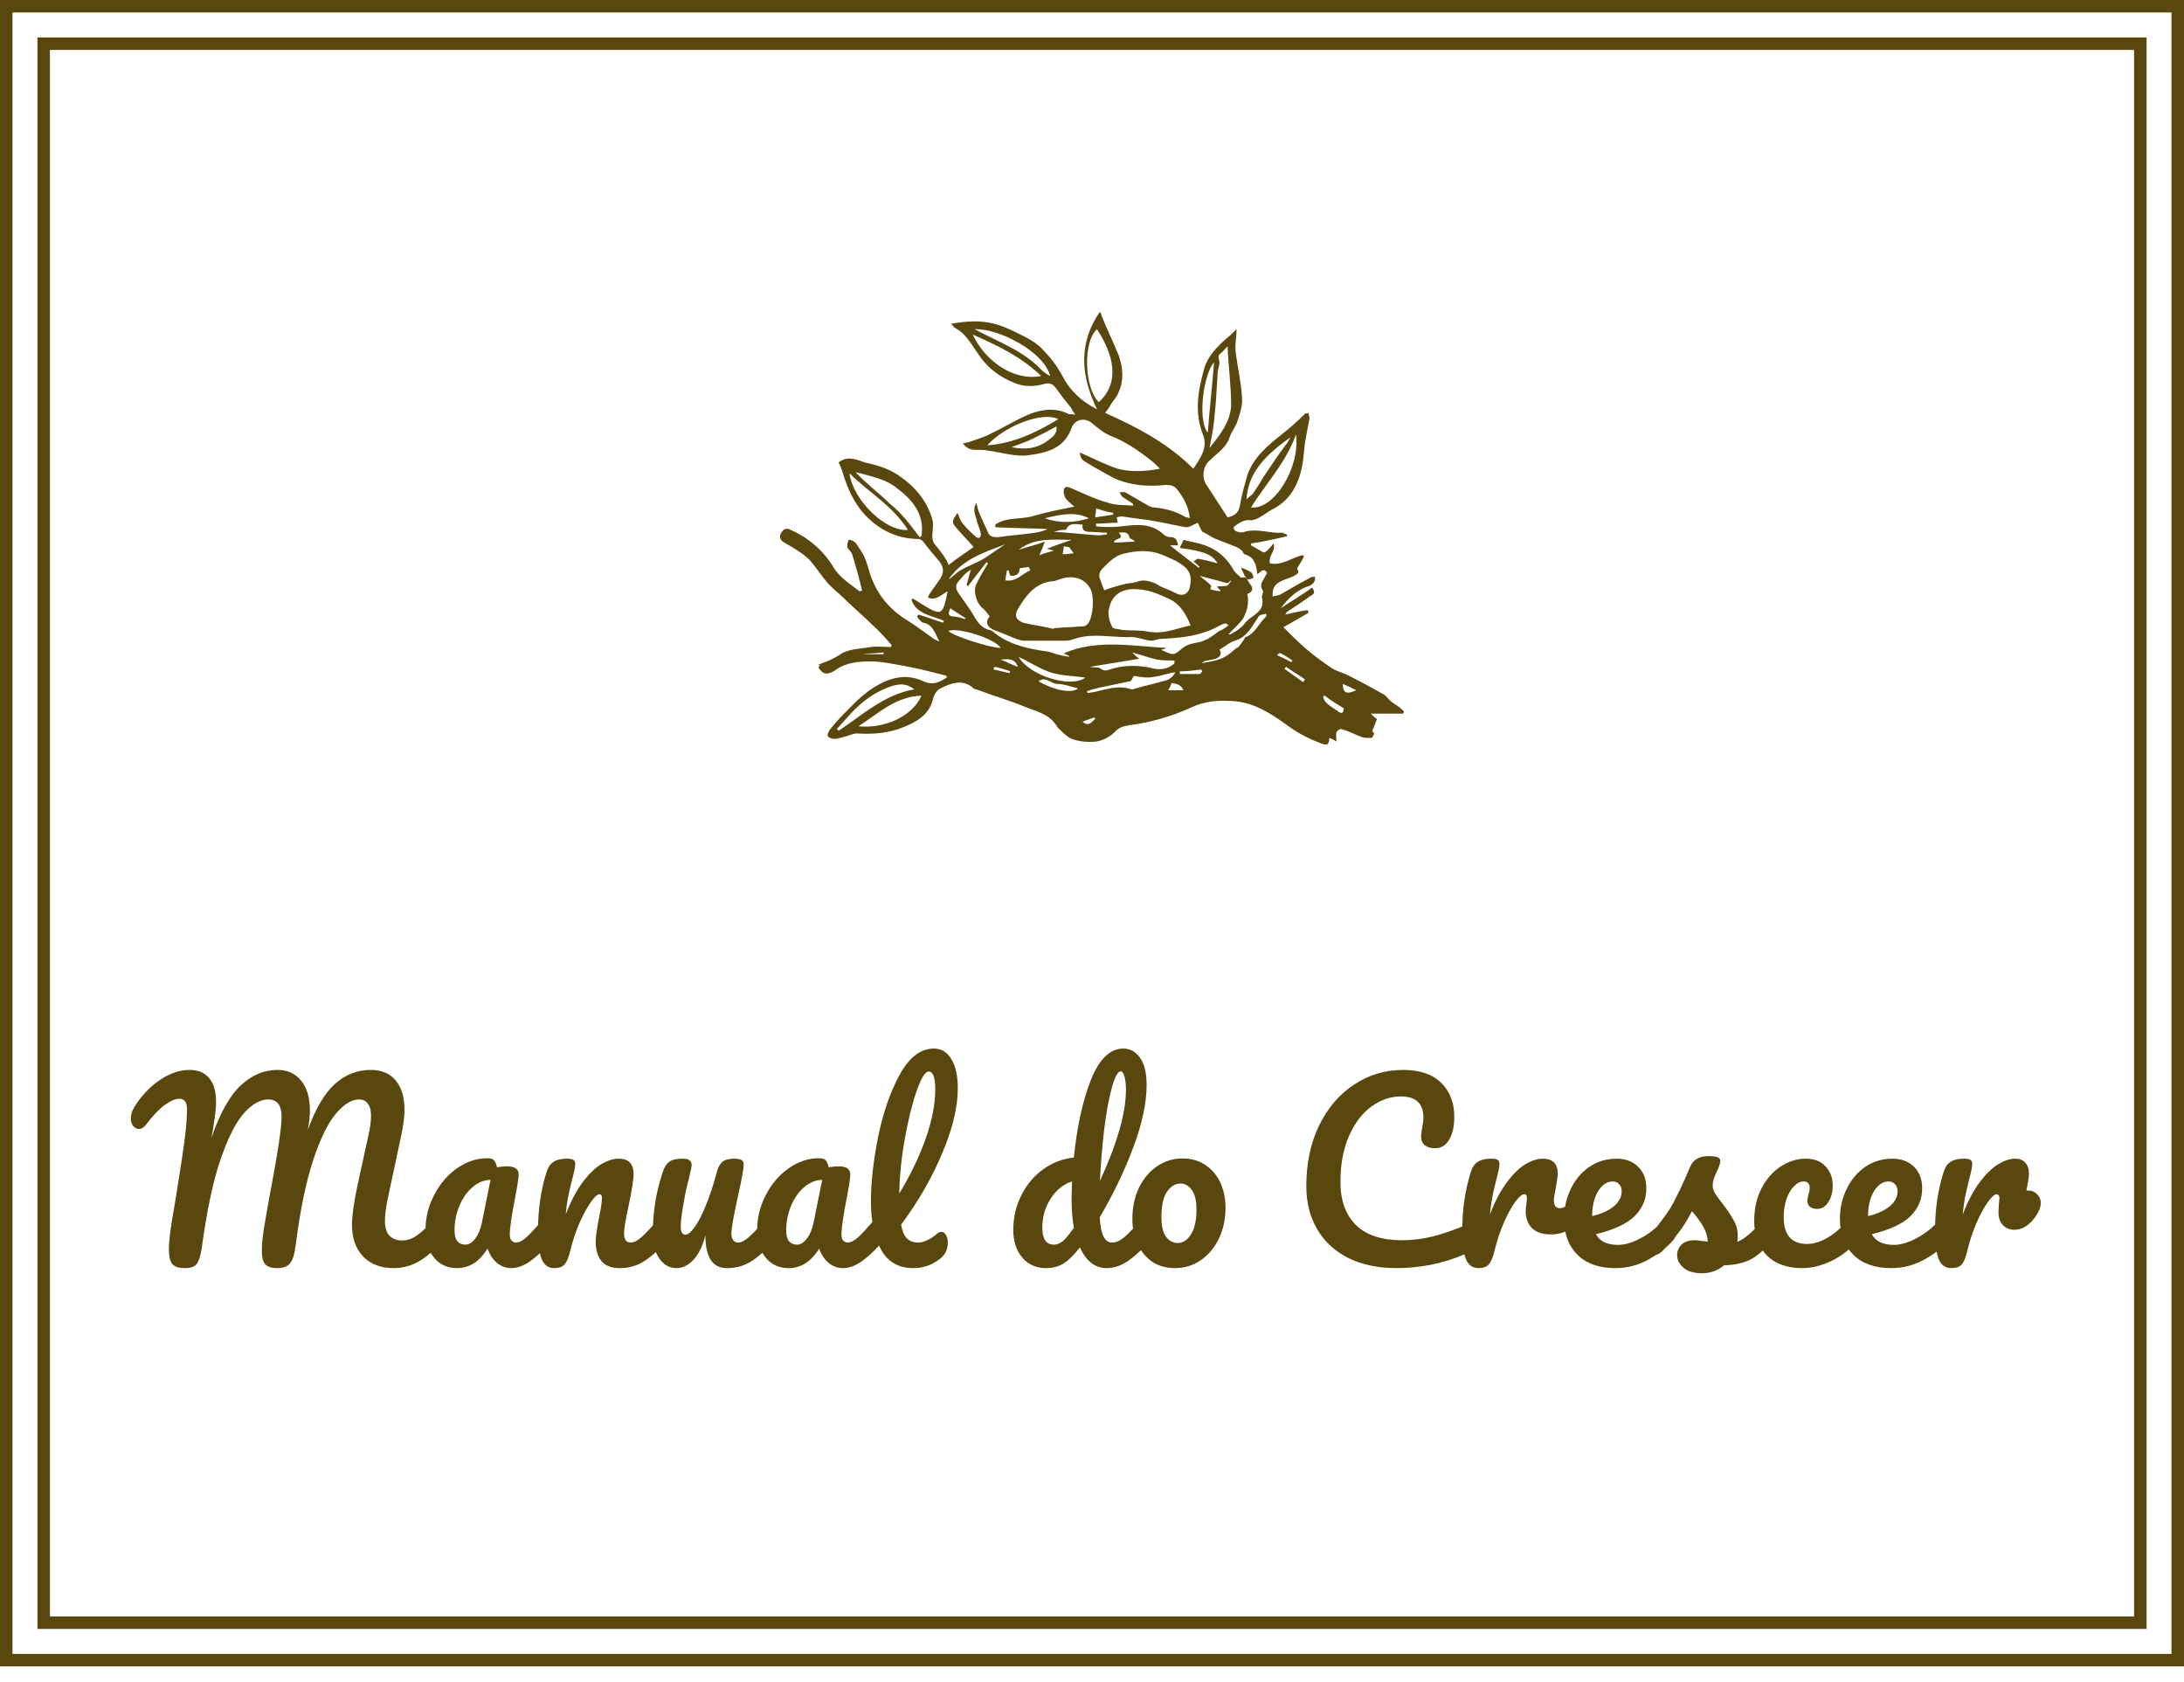 <svg width="100" height="77" viewBox="0 0 100 77" fill="none" xmlns="http://www.w3.org/2000/svg">
<g clip-path="url(#clip0_72_367)">
<path fill-rule="evenodd" clip-rule="evenodd" d="M0 0H100V76.286H0V0ZM0.571 0.571H99.429V75.714H0.571V0.571ZM1.714 1.714H98.286V74.571H1.714V1.714ZM2.286 2.286H97.714V74H1.714H2.286V2.286Z" fill="#59470E"/>
<path d="M39.471 27.023C39.347 26.487 39.183 25.91 39.018 25.374C38.977 25.25 38.853 25.168 38.812 25.085C38.77 24.962 38.812 24.838 38.853 24.714C39.183 24.714 39.265 25.003 39.389 25.168C39.595 25.456 39.718 25.827 39.801 26.157C40.089 27.105 40.625 27.806 41.45 28.342C41.862 28.589 42.233 28.878 42.645 29.166C42.727 29.249 42.851 29.29 43.016 29.372C42.81 29.001 42.727 28.589 42.274 28.507C42.15 28.465 42.068 28.342 41.986 28.218C42.027 28.177 42.027 28.177 42.068 28.136C42.439 28.259 42.81 28.383 43.181 28.507C43.181 28.465 43.222 28.465 43.222 28.424C42.686 28.177 41.986 28.136 41.738 27.476C41.738 27.435 41.779 27.435 41.779 27.394C41.862 27.435 41.903 27.476 41.986 27.517C42.192 27.641 42.439 27.806 42.686 27.93C43.057 28.095 43.14 28.012 43.263 27.641C43.305 27.476 43.346 27.311 43.387 27.064C43.099 27.229 42.851 27.517 42.48 27.352C42.521 27.311 42.521 27.229 42.563 27.188C42.727 26.94 42.892 26.734 43.057 26.487C43.222 26.198 43.222 25.992 43.016 25.704C42.769 25.415 42.521 25.127 42.274 24.797C42.233 24.756 42.15 24.673 42.068 24.673C41.079 24.673 40.254 24.261 39.595 23.56C39.1 23.024 38.812 22.365 38.605 21.705C38.564 21.54 38.482 21.334 38.399 21.169C38.812 20.84 39.224 21.046 39.595 21.169C40.131 21.293 40.625 21.417 41.12 21.747C41.862 22.241 42.439 22.901 42.686 23.766C42.769 24.014 42.686 24.302 42.686 24.549C42.686 24.673 42.727 24.797 42.769 24.879C42.975 25.127 43.181 25.374 43.346 25.663C43.387 25.745 43.428 25.827 43.428 25.869C43.799 25.58 44.212 25.291 44.582 25.044C44.335 24.756 44.047 24.467 43.799 24.178C43.552 23.89 43.593 23.849 43.84 23.478C43.923 23.643 43.964 23.849 44.088 23.972C44.253 24.178 44.459 24.385 44.706 24.591C44.747 24.632 44.871 24.632 44.871 24.591C44.912 24.549 44.912 24.467 44.912 24.426C44.871 24.22 44.747 23.972 44.706 23.766C44.624 23.519 44.541 23.272 44.706 23.024C44.747 23.189 44.788 23.395 44.871 23.56C44.995 23.849 45.118 24.096 45.242 24.385C45.324 24.591 45.531 24.591 45.695 24.591C46.273 24.508 46.85 24.467 47.427 24.385C47.633 24.343 47.798 24.302 47.962 24.22C47.179 24.178 46.355 24.178 45.572 24.137C45.572 24.096 45.572 24.055 45.572 24.014C46.108 23.643 46.767 23.808 47.385 23.601C47.962 23.437 48.581 23.313 49.199 23.189C49.075 23.107 48.952 22.983 48.828 22.86C48.746 22.777 48.705 22.612 48.705 22.488C48.705 22.324 48.787 22.241 48.993 22.324C49.57 22.571 50.147 22.86 50.766 23.024C51.136 23.148 51.508 23.107 51.879 23.148C51.879 23.107 51.879 23.107 51.879 23.066C51.714 22.942 51.549 22.86 51.384 22.736C51.343 22.695 51.301 22.612 51.26 22.53C51.343 22.53 51.425 22.53 51.508 22.53C51.879 22.736 52.208 22.942 52.579 23.148C52.662 23.189 52.744 23.23 52.827 23.23C53.321 23.272 53.816 23.395 54.228 23.643C54.31 23.684 54.393 23.684 54.475 23.725C54.434 23.189 54.187 22.777 53.898 22.406C53.775 22.241 53.61 22.2 53.404 22.2C52.579 22.282 51.755 22.241 50.972 21.87C50.518 21.623 50.065 21.376 49.611 21.087C49.488 21.005 49.446 20.84 49.446 20.716C50.023 20.963 50.559 21.252 51.178 21.458C51.796 21.623 52.414 21.582 53.115 21.458C52.95 21.293 52.827 21.169 52.662 21.046C52.085 20.592 51.466 20.18 50.807 19.933C50.518 19.809 50.23 19.562 49.982 19.356C49.653 19.108 49.24 19.191 49.075 19.562C48.746 20.51 48.004 20.716 47.097 20.84C46.479 20.922 45.901 20.716 45.283 20.634C45.077 20.592 44.871 20.592 44.665 20.592C44.418 20.592 44.253 20.51 44.088 20.304C44.212 20.263 44.335 20.263 44.418 20.221C44.747 20.098 45.077 20.015 45.366 19.85C45.984 19.562 46.561 19.191 47.179 18.944C47.715 18.737 48.334 18.655 48.911 18.944C48.993 18.985 49.075 18.944 49.24 18.985C49.117 18.82 49.075 18.737 49.034 18.655C48.787 18.366 48.54 18.037 48.334 17.748C48.21 17.583 48.045 17.501 47.798 17.583C47.344 17.707 46.891 17.707 46.479 17.542C45.737 17.253 45.16 16.8 44.747 16.141C44.459 15.728 44.212 15.275 43.758 15.028C43.676 14.986 43.634 14.904 43.552 14.822C44.253 14.698 44.871 14.657 45.531 14.822C45.984 14.945 46.396 15.151 46.808 15.357C47.138 15.522 47.509 15.728 47.756 16.017C48.086 16.347 48.375 16.718 48.622 17.171C48.952 17.831 49.488 18.366 50.23 18.737C49.488 17.212 49.364 15.728 50.353 14.286C50.395 14.327 50.436 14.368 50.436 14.45C50.683 15.069 50.972 15.646 51.219 16.264C51.425 16.841 51.466 17.418 51.219 17.954C51.136 18.202 50.93 18.366 50.807 18.614C50.766 18.696 50.683 18.779 50.601 18.902C52.085 19.562 53.486 20.304 54.64 21.458C54.97 20.963 55.3 20.51 55.094 19.933C54.681 18.902 54.846 17.913 55.135 16.883C55.3 16.305 55.712 15.893 56.124 15.522C56.289 15.399 56.454 15.234 56.619 15.069C56.619 15.44 56.536 15.77 56.578 16.099C56.66 16.8 56.825 17.46 56.866 18.16C56.907 18.531 56.784 18.902 56.66 19.273C56.578 19.562 56.371 19.768 56.289 20.056C56.124 20.51 55.712 20.757 55.382 21.087C55.094 21.334 55.011 21.829 55.217 22.159C55.547 22.653 55.877 23.189 56.207 23.684C56.578 23.602 56.742 23.437 56.784 23.066C56.866 22.612 56.99 22.2 57.113 21.747C57.402 20.922 58.062 20.386 58.68 19.892C59.051 19.603 59.422 19.273 59.752 18.944C59.793 18.902 59.875 18.944 59.916 18.902C59.916 18.985 59.958 19.067 59.958 19.15C59.875 19.644 59.752 20.139 59.71 20.634C59.669 21.169 59.587 21.664 59.381 22.117C59.133 22.695 58.721 23.107 58.185 23.354C58.062 23.437 57.938 23.519 57.814 23.601C57.608 23.725 57.402 23.849 57.155 23.808C56.949 23.808 56.742 23.931 56.578 24.055C56.413 24.137 56.495 24.302 56.66 24.343C56.784 24.385 56.907 24.385 56.99 24.343C57.567 24.178 58.144 24.426 58.68 24.385C58.762 24.385 58.845 24.467 58.927 24.467C58.927 24.508 58.927 24.508 58.927 24.549C58.391 24.673 57.855 24.797 57.278 24.879C57.278 24.921 57.278 24.921 57.278 24.962C57.484 25.085 57.649 25.168 57.855 25.291C57.897 25.291 57.979 25.25 58.02 25.209C58.103 25.127 58.185 25.044 58.309 24.879C58.432 25.25 58.062 25.415 58.144 25.786C58.68 25.91 59.133 25.539 59.628 25.415C59.669 25.415 59.669 25.456 59.71 25.456C59.628 25.663 59.504 25.827 59.381 26.034C59.504 26.198 59.463 26.24 59.257 26.363C58.927 26.528 58.474 26.569 58.309 26.94C58.268 27.064 58.268 27.188 58.268 27.311C58.391 27.27 58.474 27.27 58.597 27.229C59.051 26.982 59.504 26.693 59.999 26.446C60.04 26.404 60.123 26.404 60.205 26.404C60.246 26.61 60.123 26.734 59.958 26.817C59.422 26.982 59.01 27.352 58.639 27.847C59.133 27.517 59.628 27.229 60.081 26.899C60.287 27.188 60.081 27.229 59.958 27.311C59.628 27.559 59.298 27.765 58.927 28.012C58.886 28.053 58.886 28.095 58.845 28.136C59.216 28.053 59.545 27.971 59.875 27.93C59.875 27.971 59.916 28.012 59.916 28.053C59.545 28.259 59.216 28.465 58.762 28.713C59.092 29.043 59.422 29.372 59.752 29.661C60.123 29.991 60.535 30.279 60.947 30.568C61.194 30.733 61.442 30.774 61.689 30.898C62.266 31.186 62.802 31.474 63.379 31.804C63.461 31.846 63.544 31.969 63.626 32.052C63.75 32.175 63.915 32.258 64.08 32.381C64.162 32.464 64.245 32.505 64.286 32.587C64.286 32.629 64.245 32.629 64.245 32.67C63.75 32.67 63.297 32.67 62.761 32.67C62.843 32.752 62.925 32.835 63.049 32.917C63.008 33 62.967 33.123 62.925 33.247C62.884 33.371 62.761 33.453 62.925 33.577C62.925 33.577 62.843 33.783 62.802 33.783C62.637 33.783 62.472 33.783 62.348 33.742C62.019 33.618 61.73 33.453 61.4 33.371C61.359 33.371 61.194 33.453 61.194 33.536C61.153 33.659 61.194 33.783 61.194 33.948C61.071 33.865 60.988 33.824 60.864 33.783C60.864 34.154 60.7 34.113 60.493 34.03C59.916 33.824 59.381 33.536 58.886 33.165C58.144 32.629 57.361 32.134 56.413 32.093C55.753 32.052 55.176 32.093 54.558 32.381C53.651 32.794 52.662 33.082 51.672 33.206C51.466 33.247 51.219 33.288 51.013 33.536C50.807 33.742 50.477 33.907 50.188 33.948C49.817 33.989 49.405 33.948 49.075 33.824C48.869 33.742 48.663 33.536 48.498 33.371C48.416 33.33 48.416 33.247 48.334 33.165C48.004 32.67 47.385 32.546 46.891 32.34C46.19 32.052 45.448 31.846 44.706 31.557C44.665 31.557 44.624 31.557 44.582 31.516C44.088 31.062 43.552 31.268 43.057 31.516C42.892 31.598 42.769 31.804 42.727 31.969C42.563 32.711 41.986 33.041 41.367 33.288C40.666 33.577 39.966 33.618 39.224 33.577C39.059 33.577 38.935 33.659 38.77 33.7C38.564 33.742 38.399 33.824 38.193 33.824C38.111 33.824 37.946 33.783 37.905 33.7C37.864 33.659 37.946 33.494 37.987 33.412C38.193 33.165 38.399 32.917 38.647 32.67C39.141 32.175 39.595 31.681 40.213 31.351C40.873 30.98 41.573 30.856 42.274 31.186C42.727 31.392 43.016 31.227 43.346 31.021C43.346 30.98 43.346 30.98 43.346 30.939C42.727 30.774 42.068 30.609 41.408 30.485C40.914 30.403 40.378 30.279 39.883 30.279C39.306 30.279 38.729 30.32 38.234 30.691C38.028 30.815 37.781 30.939 37.575 30.691C37.451 30.568 37.451 30.526 37.575 30.444C37.41 30.485 37.451 30.444 37.534 30.403C37.864 30.279 38.193 30.155 38.482 29.949C38.853 29.702 39.389 29.702 39.883 29.62C40.172 29.578 40.46 29.62 40.79 29.62C40.79 29.578 40.831 29.578 40.831 29.537C40.543 29.207 40.254 28.878 39.925 28.589C39.512 28.177 39.059 27.806 38.647 27.394C38.399 27.146 38.111 26.94 37.864 26.652C37.616 26.363 37.41 26.034 37.163 25.745C37.039 25.58 36.874 25.456 36.709 25.333C36.421 25.127 36.132 24.962 35.844 24.797C35.679 24.673 35.679 24.508 35.803 24.343C35.926 24.178 36.05 24.178 36.215 24.261C37.039 24.632 37.699 25.209 38.152 25.951C38.441 26.446 38.935 26.734 39.347 27.064C39.471 27.064 39.471 27.023 39.471 27.023ZM57.113 26.528C57.155 26.61 57.196 26.693 57.237 26.734C57.402 26.94 57.361 27.105 57.113 27.188C57.196 27.559 57.113 27.93 56.949 28.259C56.784 28.548 56.495 28.754 56.248 29.043C56.289 29.043 56.371 29.043 56.413 29.001C56.619 28.878 56.825 28.754 56.99 28.548C57.278 28.136 57.979 28.053 57.773 27.311C57.773 27.27 57.814 27.229 57.814 27.188C57.814 27.146 57.855 27.064 57.814 27.023C57.649 26.775 57.814 26.61 57.897 26.446C57.938 26.363 57.979 26.281 58.02 26.24C57.855 25.951 57.732 26.198 57.567 26.281C57.526 25.869 57.443 25.498 56.99 25.374C56.949 25.374 56.907 25.25 56.866 25.209C56.784 25.127 56.701 25.085 56.619 25.044C56.289 24.921 56.001 24.797 55.671 24.673C55.465 24.591 55.258 24.426 55.052 24.343C54.97 24.22 54.888 24.014 54.846 23.931C54.64 24.014 54.475 24.137 54.31 24.137C53.816 24.055 53.321 23.931 52.827 23.849C52.373 23.766 51.879 23.725 51.384 23.643C51.301 23.643 51.26 23.643 51.136 23.684C51.136 23.808 51.178 23.89 51.178 23.931C50.848 23.931 50.518 23.972 50.188 23.972C50.188 24.014 50.188 24.055 50.188 24.096C50.559 24.137 50.972 24.137 51.343 24.096C52.043 24.014 52.703 23.931 53.28 24.467C53.362 24.549 53.486 24.591 53.61 24.591C53.857 24.591 53.898 24.756 53.94 24.962C53.816 24.962 53.733 24.962 53.569 24.962C54.022 25.333 54.475 25.663 54.888 25.992L54.929 25.951C54.846 25.869 54.764 25.786 54.64 25.704C54.723 25.663 54.805 25.58 54.846 25.58C55.135 25.621 55.423 25.704 55.753 25.786C55.547 25.456 55.258 25.333 54.929 25.25C54.64 25.168 54.31 25.127 54.022 25.085C54.063 24.962 54.146 24.838 54.187 24.714C54.352 24.756 54.517 24.797 54.723 24.838C55.506 25.003 56.083 25.374 56.495 26.116C56.578 26.24 56.701 26.322 56.825 26.446C57.031 26.404 57.072 26.446 57.113 26.528ZM48.251 28.795V28.754C48.457 28.754 48.705 28.713 48.911 28.713C49.158 28.713 49.364 28.672 49.611 28.672C49.694 28.672 49.776 28.589 49.817 28.548C50.065 28.218 50.106 27.311 49.941 26.982C49.694 26.487 49.158 26.322 48.622 26.487C48.457 26.528 48.334 26.61 48.169 26.61C47.385 26.693 46.973 27.27 46.602 27.888C46.437 28.177 46.52 28.383 46.85 28.507C47.344 28.63 47.798 28.672 48.251 28.795ZM56.248 28.63C56.207 28.589 56.207 28.589 56.165 28.548C56.124 28.548 56.083 28.548 56.042 28.548C55.753 28.672 55.506 28.836 55.217 28.919C54.558 29.166 53.857 29.207 53.156 29.249C52.991 29.249 52.868 29.331 52.703 29.331C52.332 29.29 52.002 29.125 51.631 29.166C50.848 29.166 50.065 29.001 49.323 29.207C49.158 29.249 48.993 29.331 48.828 29.331C48.169 29.331 47.55 29.331 46.891 29.331C46.685 29.331 46.437 29.207 46.231 29.125C46.025 29.043 45.819 28.96 45.613 28.878C45.201 28.754 45.077 28.465 45.324 28.218C45.201 28.095 45.118 27.93 44.995 27.847C44.706 27.6 44.541 27.064 44.706 26.734C44.871 26.404 45.036 26.116 45.242 25.786C45.201 25.786 45.201 25.745 45.16 25.745C44.871 26.116 44.624 26.446 44.335 26.817C44.294 26.817 44.294 26.817 44.253 26.775C44.335 26.528 44.376 26.322 44.459 26.075C44.253 26.198 44.088 26.363 43.964 26.528C43.758 26.734 43.717 26.899 43.882 27.146C44.088 27.435 44.253 27.682 44.459 27.971C44.665 28.301 44.83 28.713 45.283 28.836C45.366 28.836 45.489 28.919 45.572 29.001C46.273 29.537 47.097 29.702 47.962 29.826C48.169 29.867 48.334 29.949 48.54 29.991C48.663 30.032 48.828 30.032 48.952 30.073V30.032C48.869 29.991 48.787 29.949 48.705 29.908C50.23 29.249 51.837 29.578 53.404 29.661C53.321 29.702 53.239 29.743 53.156 29.743C53.692 29.991 53.733 30.032 54.104 29.702C54.393 29.455 54.681 29.455 55.011 29.372C55.094 29.331 55.217 29.29 55.3 29.249C55.506 29.125 55.671 29.001 55.836 28.878C56.001 28.836 56.124 28.713 56.248 28.63ZM54.517 28.63C54.31 28.136 54.063 27.682 53.569 27.435C53.115 27.229 52.703 27.023 52.167 26.982C51.425 26.899 50.889 27.188 50.766 27.93C50.724 28.177 50.807 28.465 50.93 28.713C50.972 28.795 51.219 28.795 51.384 28.836C51.796 28.878 52.208 28.836 52.579 28.919C53.321 29.043 53.898 28.754 54.517 28.63ZM50.559 27.023C50.889 26.899 51.178 26.817 51.508 26.734C51.714 26.693 51.92 26.693 52.126 26.61C52.414 26.528 52.62 26.61 52.868 26.693C52.95 26.734 53.033 26.775 53.074 26.817C53.321 26.94 53.61 27.023 53.816 27.146C54.104 27.311 54.393 27.229 54.475 26.899C54.599 26.363 54.475 26.075 54.022 25.786C53.775 25.621 53.445 25.498 53.156 25.374C52.62 25.168 52.043 25.209 51.508 25.333C51.054 25.415 50.766 25.745 50.477 26.034C50.353 26.157 50.271 26.363 50.395 26.569C50.436 26.734 50.518 26.899 50.559 27.023ZM50.23 15.069C49.57 15.646 49.653 17.789 50.312 18.408C51.095 17.707 51.219 16.594 50.23 15.069ZM42.109 24.591C42.15 24.591 42.15 24.549 42.192 24.549C42.356 23.478 41.697 22.818 41.038 22.324C40.584 21.953 39.966 21.829 39.389 21.664C39.306 21.664 39.265 21.623 39.183 21.623C39.677 22.159 40.254 22.571 40.749 23.066C41.285 23.478 41.697 24.055 42.109 24.591ZM55.382 20.51C55.877 19.892 56.33 19.314 56.371 18.573C56.371 17.666 56.248 16.8 56.207 15.852C56.042 16.017 55.959 16.141 55.836 16.223C55.794 16.264 55.794 16.305 55.794 16.347C55.794 16.429 55.836 16.512 55.836 16.594C55.836 16.759 55.753 16.924 55.753 17.089C55.712 17.831 55.671 18.531 55.588 19.273C55.547 19.686 55.465 20.056 55.382 20.51ZM44.541 15.316C45.118 16.553 46.437 17.46 47.674 17.212C46.726 16.305 45.654 15.811 44.541 15.316ZM38.894 21.664C39.059 22.901 40.543 24.343 41.573 24.261C40.873 23.148 39.76 22.53 38.894 21.664ZM57.278 23.23C58.35 23.354 59.545 21.375 59.339 19.892C58.886 21.169 57.979 22.117 57.278 23.23ZM42.192 31.846C40.996 31.887 40.213 32.67 39.306 33.247C40.502 33.371 41.779 32.794 42.192 31.846ZM45.201 20.386C46.396 20.304 47.427 19.809 48.457 19.191C47.756 18.82 46.025 19.479 45.201 20.386ZM41.862 31.557C41.408 31.186 40.955 31.351 40.543 31.516C39.842 31.804 39.265 32.299 38.77 32.876C38.605 33.041 38.482 33.206 38.317 33.371C38.358 33.412 38.358 33.412 38.399 33.453C39.471 32.752 40.46 31.804 41.862 31.557ZM44.624 15.069C45.077 15.316 45.448 15.481 45.86 15.687C46.52 16.017 47.179 16.388 47.674 16.924C47.798 17.047 47.921 17.13 48.086 17.212C47.798 16.099 45.737 15.028 44.624 15.069ZM57.072 22.86C57.196 22.736 57.278 22.695 57.361 22.612C57.526 22.365 57.691 22.117 57.855 21.829C58.185 21.334 58.515 20.84 58.886 20.345C58.968 20.263 59.01 20.139 59.092 20.015C57.691 21.005 57.155 21.788 57.072 22.86ZM53.775 30.362C53.775 30.32 53.775 30.279 53.775 30.238C53.527 30.238 53.239 30.238 52.991 30.197C52.62 30.114 52.291 29.991 51.837 29.867C51.961 29.991 52.043 30.073 52.167 30.155C51.425 30.279 50.683 30.403 49.9 30.526C50.065 30.568 50.312 30.526 50.395 30.609C50.559 30.733 50.683 30.691 50.807 30.65C51.425 30.444 52.043 30.444 52.662 30.568C53.074 30.691 53.486 30.65 53.775 30.362ZM51.92 30.939C51.837 31.062 51.796 31.186 51.755 31.186C51.343 31.268 50.972 31.351 50.559 31.433C50.312 31.474 50.023 31.557 49.776 31.639C49.776 31.681 49.776 31.722 49.817 31.722C49.9 31.722 50.023 31.681 50.106 31.681C50.642 31.557 51.219 31.351 51.796 31.557C51.837 31.557 51.92 31.557 52.002 31.516C52.414 31.392 52.827 31.31 53.239 31.186C53.486 31.145 53.692 31.021 53.816 30.774C53.486 30.815 53.197 30.939 52.868 30.98C52.497 31.062 52.167 30.98 51.92 30.939ZM55.011 30.362C55.959 30.197 56.042 30.155 56.619 29.661C56.66 29.661 56.66 29.661 56.701 29.62C56.784 29.537 56.866 29.413 56.949 29.29C56.99 29.249 56.99 29.166 57.031 29.166C57.484 29.001 57.649 28.507 57.979 28.218C57.979 28.218 57.979 28.177 57.979 28.095C57.814 28.136 57.649 28.136 57.608 28.259C57.319 28.672 57.113 29.166 56.536 29.331C56.289 29.413 56.042 29.62 55.836 29.743C55.959 29.908 55.877 30.032 55.753 30.114C55.63 30.197 55.423 30.197 55.3 30.238C55.135 30.238 55.094 30.32 55.011 30.362ZM55.3 19.809C55.382 18.737 55.506 17.666 55.588 16.594C55.135 17.047 54.805 19.191 55.3 19.809ZM46.314 20.469C46.891 20.592 47.468 20.551 47.962 20.18C48.169 20.015 48.416 19.892 48.375 19.521C48.004 19.727 47.674 19.892 47.344 20.056C47.014 20.221 46.644 20.345 46.314 20.469ZM45.819 29.661C45.572 29.249 43.923 28.713 43.428 28.878C43.552 29.084 45.324 29.661 45.819 29.661ZM46.644 30.073C47.138 30.939 49.034 31.516 49.694 31.021C49.158 30.939 48.581 30.939 48.086 30.774C47.592 30.609 47.097 30.279 46.644 30.073ZM47.921 25.127C48.334 24.962 48.705 24.838 49.075 24.714C48.251 24.714 47.385 24.591 46.644 25.168C47.014 25.044 47.385 24.962 47.839 24.797C47.756 25.044 47.674 25.209 47.592 25.415C47.798 25.333 47.962 25.291 48.251 25.209C48.086 25.168 48.004 25.127 47.921 25.127ZM47.839 23.725C48.54 23.972 49.199 23.931 49.859 23.725C49.199 23.395 48.54 23.56 47.839 23.725ZM46.025 24.921C45.036 25.291 44.047 25.621 43.428 26.528C43.634 26.404 43.758 26.24 43.964 26.116C44.294 25.91 44.706 25.786 45.036 25.58C45.366 25.374 45.695 25.127 46.025 24.921ZM49.57 24.014C49.282 24.014 48.993 23.89 48.828 24.22C48.828 24.261 48.705 24.261 48.663 24.261C48.54 24.261 48.416 24.302 48.251 24.343C48.993 24.385 49.653 24.467 50.312 24.508C50.436 24.508 50.559 24.467 50.683 24.467C50.683 24.426 50.683 24.385 50.683 24.385C50.395 24.385 50.106 24.343 49.776 24.343C49.653 24.302 49.529 24.261 49.57 24.014ZM56.165 26.693C55.753 26.569 55.382 26.487 54.929 26.363C55.135 26.528 55.3 26.652 55.465 26.817C55.465 26.817 55.423 26.899 55.423 26.982C55.588 27.023 55.753 27.064 55.877 27.064V27.023C55.836 26.982 55.753 26.899 55.712 26.858C55.877 26.817 56.042 26.858 56.165 26.817C56.248 26.817 56.289 26.652 56.371 26.61C56.371 26.61 56.371 26.61 56.33 26.569C56.289 26.652 56.248 26.693 56.165 26.693ZM49.364 31.516C49.034 31.433 48.705 31.31 48.416 31.31C48.127 31.31 47.88 30.939 47.55 31.186C48.251 31.598 49.075 31.763 49.364 31.516ZM47.179 26.116C47.138 26.075 47.138 25.992 47.097 25.951C46.932 25.992 46.685 25.992 46.685 26.034C46.685 26.322 46.479 26.363 46.273 26.363C46.231 26.281 46.19 26.198 46.19 26.116C46.149 26.116 46.149 26.116 46.108 26.116C46.066 26.281 46.066 26.404 46.025 26.569C46.561 26.652 46.808 26.24 47.179 26.116ZM60.658 31.846C60.617 31.846 60.617 31.887 60.576 31.887C60.617 32.01 60.658 32.134 60.782 32.217C60.906 32.34 61.071 32.423 61.236 32.546C61.442 32.711 61.524 32.629 61.524 32.423C61.194 32.217 60.906 32.052 60.658 31.846ZM51.013 24.838C51.343 24.838 51.672 24.797 51.961 24.797C51.879 24.673 51.714 24.673 51.714 24.591C51.631 24.302 51.425 24.385 51.219 24.385C51.549 24.714 50.972 24.632 51.013 24.838ZM54.022 30.733C54.022 30.774 54.022 30.815 54.022 30.856C54.31 30.856 54.64 30.856 54.929 30.856C54.97 30.856 55.011 30.774 55.052 30.733C55.052 30.733 55.011 30.65 54.97 30.65C54.681 30.691 54.352 30.733 54.022 30.733ZM50.188 23.272C50.188 23.437 50.147 23.56 50.147 23.684C50.395 23.643 50.683 23.602 50.972 23.56C50.972 23.519 50.972 23.519 50.972 23.478C50.683 23.437 50.436 23.354 50.188 23.272ZM54.187 31.598C54.063 31.31 53.857 31.31 53.651 31.268C53.61 31.351 53.569 31.474 53.486 31.598C53.733 31.598 53.94 31.598 54.187 31.598ZM44.17 28.342L44.212 28.301C43.964 28.136 43.758 28.012 43.511 27.847C43.428 28.012 43.387 28.177 43.593 28.218C43.758 28.218 43.964 28.259 44.17 28.342ZM59.669 31.227C59.71 31.186 59.71 31.145 59.752 31.104C59.463 30.898 59.175 30.733 58.886 30.526C58.845 30.568 58.845 30.609 58.803 30.609C59.133 30.856 59.381 31.021 59.669 31.227ZM48.705 25.003C48.705 25.168 48.663 25.25 48.663 25.374C48.828 25.374 48.993 25.333 49.158 25.333C49.117 25.25 49.034 25.168 48.952 25.044C48.911 25.044 48.828 25.044 48.705 25.003ZM61.483 31.31C61.483 31.722 61.648 31.804 62.101 31.598C61.854 31.474 61.689 31.392 61.483 31.31ZM50.147 32.917C50.147 32.876 50.106 32.876 50.106 32.835C49.941 32.917 49.735 32.959 49.57 33.041C49.859 33.288 49.982 33.041 50.147 32.917ZM46.602 30.526C46.479 30.155 46.19 30.155 45.819 30.197C46.149 30.32 46.355 30.444 46.602 30.526ZM58.474 29.991C58.721 30.114 58.927 30.197 59.133 30.32C59.133 30.279 59.175 30.279 59.175 30.238C59.01 30.114 58.803 29.991 58.639 29.908C58.597 29.867 58.515 29.949 58.474 29.991ZM46.231 30.815C46.231 30.774 46.231 30.733 46.273 30.733C46.025 30.65 45.778 30.568 45.531 30.526C45.531 30.568 45.489 30.609 45.489 30.65C45.737 30.691 45.984 30.774 46.231 30.815ZM40.46 29.949C40.46 29.908 40.46 29.867 40.46 29.867C40.131 29.908 39.842 29.908 39.471 29.949C39.842 29.949 40.131 29.949 40.46 29.949Z" fill="#59470E"/>
<path d="M56.99 26.363C56.948 26.24 56.866 26.116 56.825 25.992C56.99 26.034 57.154 26.116 57.278 26.198C57.361 26.24 57.361 26.363 57.402 26.446C57.319 26.487 57.237 26.528 57.113 26.528C57.072 26.446 57.031 26.404 56.99 26.363Z" fill="#59470E"/>
<path d="M8.468 58.053C8.205 58.053 8.017 57.996 7.904 57.883C7.791 57.762 7.734 57.539 7.734 57.213C7.734 56.993 7.755 56.713 7.798 56.373C7.847 56.025 7.925 55.55 8.032 54.947C8.216 53.834 8.361 52.87 8.468 52.054C8.532 51.544 8.563 51.118 8.563 50.778C8.563 50.459 8.446 50.299 8.212 50.299C8.028 50.299 7.805 50.395 7.542 50.586C7.287 50.771 7.003 51.068 6.691 51.48C6.592 51.614 6.482 51.682 6.362 51.682C6.262 51.682 6.174 51.636 6.096 51.544C6.025 51.444 5.989 51.334 5.989 51.214C5.989 51.1 6.011 50.987 6.053 50.873C6.103 50.753 6.181 50.618 6.287 50.469C6.628 49.994 7.007 49.629 7.425 49.374C7.844 49.111 8.262 48.98 8.68 48.98C9.07 48.98 9.368 49.104 9.574 49.352C9.787 49.6 9.893 49.962 9.893 50.437C9.893 50.629 9.875 50.856 9.84 51.118C9.804 51.373 9.773 51.583 9.744 51.746C9.716 51.909 9.694 52.022 9.68 52.086C10.085 50.93 10.538 50.125 11.042 49.671C11.545 49.211 12.098 48.98 12.701 48.98C13.162 48.98 13.524 49.143 13.786 49.469C14.056 49.795 14.19 50.256 14.19 50.852C14.19 51.086 14.158 51.377 14.095 51.724C14.449 50.746 14.864 50.044 15.339 49.618C15.814 49.193 16.36 48.98 16.977 48.98C17.474 48.98 17.853 49.14 18.115 49.459C18.385 49.778 18.52 50.224 18.52 50.799C18.52 51.111 18.473 51.49 18.381 51.937L17.732 54.979C17.661 55.334 17.626 55.639 17.626 55.894C17.626 56.192 17.693 56.415 17.828 56.564C17.97 56.713 18.165 56.787 18.413 56.787C18.647 56.787 18.874 56.709 19.094 56.553C19.321 56.397 19.587 56.139 19.892 55.777C19.977 55.678 20.072 55.628 20.179 55.628C20.271 55.628 20.342 55.671 20.392 55.756C20.448 55.841 20.477 55.958 20.477 56.107C20.477 56.383 20.409 56.603 20.274 56.766C19.906 57.213 19.541 57.539 19.179 57.745C18.817 57.95 18.438 58.053 18.041 58.053C17.438 58.053 16.966 57.876 16.626 57.521C16.286 57.16 16.116 56.678 16.116 56.075C16.116 55.656 16.201 55.05 16.371 54.256L16.796 52.309C16.811 52.245 16.835 52.132 16.871 51.969C16.906 51.806 16.935 51.653 16.956 51.512C16.977 51.363 16.988 51.217 16.988 51.075C16.988 50.827 16.938 50.643 16.839 50.522C16.747 50.395 16.612 50.331 16.435 50.331C16.101 50.331 15.75 50.547 15.382 50.98C15.02 51.405 14.672 52.114 14.339 53.107C14.013 54.1 13.747 55.39 13.541 56.979C13.492 57.404 13.403 57.691 13.275 57.84C13.155 57.982 12.956 58.053 12.68 58.053C12.439 58.053 12.261 57.996 12.148 57.883C12.042 57.77 11.989 57.557 11.989 57.245C11.989 56.954 12.027 56.575 12.105 56.107C12.184 55.632 12.283 55.075 12.403 54.437C12.729 52.721 12.893 51.614 12.893 51.118C12.893 50.849 12.839 50.65 12.733 50.522C12.634 50.395 12.481 50.331 12.276 50.331C11.928 50.331 11.57 50.529 11.201 50.927C10.833 51.317 10.471 52.015 10.116 53.022C9.769 54.022 9.478 55.376 9.244 57.085C9.195 57.447 9.12 57.699 9.021 57.84C8.929 57.982 8.744 58.053 8.468 58.053ZM20.928 58.053C20.488 58.053 20.137 57.894 19.875 57.575C19.612 57.255 19.481 56.837 19.481 56.319C19.481 55.752 19.612 55.217 19.875 54.713C20.137 54.203 20.485 53.795 20.917 53.49C21.357 53.178 21.821 53.022 22.311 53.022C22.467 53.022 22.57 53.054 22.619 53.118C22.676 53.175 22.722 53.281 22.757 53.437C22.906 53.408 23.062 53.394 23.225 53.394C23.573 53.394 23.747 53.518 23.747 53.767C23.747 53.916 23.693 54.27 23.587 54.83C23.424 55.646 23.342 56.213 23.342 56.532C23.342 56.639 23.367 56.724 23.417 56.787C23.474 56.851 23.544 56.883 23.63 56.883C23.764 56.883 23.927 56.798 24.119 56.628C24.31 56.451 24.569 56.167 24.895 55.777C24.98 55.678 25.076 55.628 25.183 55.628C25.275 55.628 25.346 55.671 25.395 55.756C25.452 55.841 25.48 55.958 25.48 56.107C25.48 56.39 25.413 56.61 25.278 56.766C24.988 57.128 24.679 57.433 24.353 57.681C24.027 57.929 23.711 58.053 23.406 58.053C23.172 58.053 22.956 57.975 22.757 57.819C22.566 57.656 22.421 57.436 22.321 57.16C21.953 57.755 21.488 58.053 20.928 58.053ZM21.311 56.979C21.467 56.979 21.616 56.887 21.758 56.702C21.899 56.518 22.002 56.273 22.066 55.968L22.459 54.011C22.162 54.018 21.885 54.132 21.63 54.352C21.382 54.564 21.183 54.848 21.034 55.203C20.885 55.557 20.811 55.933 20.811 56.33C20.811 56.55 20.853 56.713 20.939 56.819C21.031 56.926 21.155 56.979 21.311 56.979ZM25.371 58.053C25.102 58.053 24.91 57.911 24.797 57.628C24.69 57.344 24.637 56.89 24.637 56.266C24.637 55.344 24.768 54.469 25.031 53.639C25.095 53.433 25.197 53.284 25.339 53.192C25.488 53.093 25.694 53.043 25.956 53.043C26.098 53.043 26.197 53.061 26.254 53.096C26.311 53.132 26.339 53.199 26.339 53.299C26.339 53.412 26.286 53.667 26.18 54.064C26.109 54.348 26.052 54.596 26.009 54.809C25.967 55.022 25.931 55.284 25.903 55.596C26.137 54.986 26.399 54.49 26.69 54.107C26.981 53.724 27.265 53.451 27.541 53.288C27.825 53.125 28.084 53.043 28.317 53.043C28.778 53.043 29.009 53.274 29.009 53.735C29.009 54.011 28.931 54.511 28.775 55.234C28.64 55.851 28.573 56.259 28.573 56.458C28.573 56.741 28.676 56.883 28.881 56.883C29.023 56.883 29.19 56.798 29.381 56.628C29.58 56.451 29.842 56.167 30.168 55.777C30.253 55.678 30.349 55.628 30.456 55.628C30.548 55.628 30.619 55.671 30.668 55.756C30.725 55.841 30.753 55.958 30.753 56.107C30.753 56.39 30.686 56.61 30.551 56.766C30.246 57.142 29.916 57.45 29.562 57.691C29.215 57.933 28.817 58.053 28.371 58.053C28.009 58.053 27.736 57.95 27.552 57.745C27.367 57.532 27.275 57.227 27.275 56.83C27.275 56.631 27.325 56.277 27.424 55.766C27.516 55.319 27.562 55.011 27.562 54.841C27.562 54.727 27.523 54.671 27.445 54.671C27.353 54.671 27.222 54.791 27.052 55.032C26.889 55.266 26.718 55.578 26.541 55.968C26.371 56.358 26.233 56.77 26.126 57.202C26.048 57.535 25.956 57.762 25.85 57.883C25.75 57.996 25.591 58.053 25.371 58.053ZM30.978 58.053C30.659 58.053 30.396 57.908 30.191 57.617C29.992 57.319 29.893 56.95 29.893 56.511C29.893 55.979 29.928 55.493 29.999 55.054C30.07 54.607 30.187 54.135 30.35 53.639C30.421 53.426 30.52 53.274 30.648 53.182C30.776 53.089 30.978 53.043 31.254 53.043C31.41 53.043 31.517 53.068 31.573 53.118C31.637 53.167 31.669 53.242 31.669 53.341C31.669 53.398 31.63 53.589 31.552 53.916C31.481 54.178 31.424 54.415 31.382 54.628C31.24 55.373 31.169 55.869 31.169 56.117C31.169 56.266 31.187 56.373 31.222 56.436C31.258 56.493 31.314 56.522 31.392 56.522C31.499 56.522 31.63 56.415 31.786 56.202C31.949 55.99 32.119 55.667 32.297 55.234C32.481 54.802 32.658 54.27 32.828 53.639C32.885 53.426 32.97 53.274 33.084 53.182C33.204 53.089 33.382 53.043 33.616 53.043C33.779 53.043 33.892 53.065 33.956 53.107C34.02 53.142 34.052 53.214 34.052 53.32C34.052 53.497 33.963 53.983 33.786 54.777C33.587 55.685 33.488 56.245 33.488 56.458C33.488 56.592 33.516 56.699 33.573 56.777C33.63 56.848 33.704 56.883 33.796 56.883C33.938 56.883 34.105 56.798 34.296 56.628C34.495 56.451 34.757 56.167 35.084 55.777C35.169 55.678 35.264 55.628 35.371 55.628C35.463 55.628 35.534 55.671 35.583 55.756C35.64 55.841 35.669 55.958 35.669 56.107C35.669 56.39 35.601 56.61 35.466 56.766C35.161 57.142 34.832 57.45 34.477 57.691C34.13 57.933 33.733 58.053 33.286 58.053C32.946 58.053 32.694 57.922 32.531 57.66C32.375 57.397 32.297 57.029 32.297 56.553C32.176 57.036 31.995 57.408 31.754 57.67C31.513 57.925 31.254 58.053 30.978 58.053ZM36.114 58.053C35.675 58.053 35.324 57.894 35.061 57.575C34.799 57.255 34.668 56.837 34.668 56.319C34.668 55.752 34.799 55.217 35.061 54.713C35.324 54.203 35.671 53.795 36.104 53.49C36.543 53.178 37.008 53.022 37.497 53.022C37.653 53.022 37.756 53.054 37.806 53.118C37.862 53.175 37.908 53.281 37.944 53.437C38.093 53.408 38.249 53.394 38.412 53.394C38.759 53.394 38.933 53.518 38.933 53.767C38.933 53.916 38.88 54.27 38.773 54.83C38.61 55.646 38.529 56.213 38.529 56.532C38.529 56.639 38.554 56.724 38.603 56.787C38.66 56.851 38.731 56.883 38.816 56.883C38.951 56.883 39.114 56.798 39.305 56.628C39.497 56.451 39.756 56.167 40.082 55.777C40.167 55.678 40.263 55.628 40.369 55.628C40.461 55.628 40.532 55.671 40.582 55.756C40.639 55.841 40.667 55.958 40.667 56.107C40.667 56.39 40.599 56.61 40.465 56.766C40.174 57.128 39.865 57.433 39.539 57.681C39.213 57.929 38.898 58.053 38.593 58.053C38.359 58.053 38.142 57.975 37.944 57.819C37.752 57.656 37.607 57.436 37.508 57.16C37.139 57.755 36.675 58.053 36.114 58.053ZM36.497 56.979C36.653 56.979 36.802 56.887 36.944 56.702C37.086 56.518 37.189 56.273 37.252 55.968L37.646 54.011C37.348 54.018 37.072 54.132 36.816 54.352C36.568 54.564 36.37 54.848 36.221 55.203C36.072 55.557 35.997 55.933 35.997 56.33C35.997 56.55 36.04 56.713 36.125 56.819C36.217 56.926 36.341 56.979 36.497 56.979ZM42.876 56.5C42.954 56.429 43.032 56.394 43.11 56.394C43.196 56.394 43.263 56.444 43.312 56.543C43.369 56.635 43.398 56.748 43.398 56.883C43.398 57.181 43.291 57.419 43.078 57.596C42.71 57.901 42.291 58.053 41.823 58.053C41.15 58.053 40.657 57.773 40.345 57.213C40.033 56.646 39.877 55.908 39.877 55C39.877 54.135 39.987 53.15 40.207 52.043C40.434 50.937 40.763 49.987 41.196 49.193C41.635 48.399 42.157 48.002 42.759 48.002C43.1 48.002 43.366 48.161 43.557 48.48C43.756 48.792 43.855 49.242 43.855 49.831C43.855 50.675 43.621 51.653 43.153 52.767C42.692 53.88 42.061 54.979 41.26 56.064C41.309 56.355 41.398 56.564 41.526 56.692C41.653 56.819 41.827 56.883 42.047 56.883C42.167 56.883 42.302 56.848 42.451 56.777C42.607 56.706 42.749 56.614 42.876 56.5ZM42.525 49.054C42.362 49.054 42.178 49.349 41.972 49.937C41.767 50.526 41.586 51.256 41.43 52.129C41.274 53.001 41.189 53.837 41.175 54.639C41.678 53.809 42.079 52.98 42.377 52.15C42.674 51.313 42.823 50.551 42.823 49.863C42.823 49.324 42.724 49.054 42.525 49.054ZM52.575 55.628C52.667 55.628 52.738 55.671 52.788 55.756C52.845 55.841 52.873 55.958 52.873 56.107C52.873 56.39 52.806 56.61 52.671 56.766C52.38 57.121 52.061 57.426 51.714 57.681C51.366 57.929 51.022 58.053 50.682 58.053C50.143 58.053 49.731 57.738 49.448 57.106C49.15 57.482 48.888 57.734 48.661 57.862C48.441 57.989 48.182 58.053 47.884 58.053C47.452 58.053 47.094 57.894 46.81 57.575C46.533 57.248 46.395 56.826 46.395 56.309C46.395 55.742 46.516 55.217 46.757 54.734C46.998 54.245 47.328 53.848 47.746 53.543C48.172 53.231 48.647 53.047 49.171 52.99C49.306 51.614 49.561 50.441 49.937 49.469C50.32 48.491 50.82 48.002 51.437 48.002C51.742 48.002 51.994 48.14 52.192 48.416C52.398 48.693 52.501 49.111 52.501 49.671C52.501 50.466 52.306 51.395 51.916 52.458C51.526 53.522 51.004 54.614 50.352 55.734C50.38 56.146 50.441 56.44 50.533 56.617C50.632 56.794 50.756 56.883 50.905 56.883C51.097 56.883 51.292 56.798 51.49 56.628C51.689 56.458 51.955 56.174 52.288 55.777C52.373 55.678 52.469 55.628 52.575 55.628ZM51.32 49.044C51.185 49.044 51.05 49.285 50.916 49.767C50.781 50.242 50.664 50.866 50.565 51.639C50.473 52.412 50.405 53.221 50.363 54.064C51.157 52.334 51.554 50.944 51.554 49.895C51.554 49.625 51.529 49.416 51.48 49.267C51.437 49.118 51.384 49.044 51.32 49.044ZM48.257 56.979C48.391 56.979 48.526 56.926 48.661 56.819C48.795 56.706 48.966 56.5 49.171 56.202C49.1 55.819 49.065 55.39 49.065 54.915C49.065 54.745 49.072 54.469 49.086 54.086C48.696 54.206 48.37 54.469 48.108 54.873C47.852 55.27 47.725 55.713 47.725 56.202C47.725 56.72 47.902 56.979 48.257 56.979ZM53.805 58.053C53.387 58.053 53.029 57.95 52.731 57.745C52.44 57.532 52.22 57.255 52.071 56.915C51.922 56.575 51.848 56.209 51.848 55.819C51.848 55.281 51.947 54.802 52.146 54.383C52.352 53.958 52.628 53.628 52.976 53.394C53.323 53.153 53.713 53.033 54.146 53.033C54.564 53.033 54.922 53.139 55.22 53.352C55.518 53.557 55.741 53.83 55.89 54.171C56.039 54.511 56.113 54.876 56.113 55.266C56.113 55.805 56.011 56.288 55.805 56.713C55.599 57.131 55.319 57.461 54.965 57.702C54.617 57.936 54.231 58.053 53.805 58.053ZM53.922 56.904C54.163 56.904 54.365 56.773 54.529 56.511C54.699 56.248 54.784 55.866 54.784 55.362C54.784 54.972 54.713 54.678 54.571 54.479C54.429 54.281 54.259 54.181 54.06 54.181C53.805 54.181 53.593 54.313 53.422 54.575C53.259 54.83 53.178 55.213 53.178 55.724C53.178 56.128 53.249 56.426 53.39 56.617C53.532 56.809 53.709 56.904 53.922 56.904ZM63.95 58.053C63.106 58.053 62.373 57.901 61.748 57.596C61.124 57.284 60.646 56.844 60.312 56.277C59.979 55.71 59.813 55.05 59.813 54.298C59.813 53.256 60.008 52.331 60.398 51.522C60.795 50.714 61.33 50.09 62.004 49.65C62.677 49.203 63.425 48.98 64.248 48.98C65.014 48.98 65.595 49.179 65.993 49.576C66.39 49.966 66.588 50.483 66.588 51.129C66.588 51.561 66.51 51.909 66.354 52.171C66.205 52.433 65.989 52.565 65.705 52.565C65.507 52.565 65.351 52.519 65.237 52.426C65.124 52.334 65.067 52.199 65.067 52.022C65.067 51.958 65.081 51.841 65.11 51.671C65.152 51.458 65.174 51.288 65.174 51.161C65.174 50.515 64.83 50.193 64.142 50.193C63.674 50.193 63.227 50.345 62.801 50.65C62.376 50.955 62.032 51.405 61.77 52.001C61.507 52.589 61.376 53.291 61.376 54.107C61.376 54.958 61.614 55.617 62.089 56.085C62.564 56.546 63.266 56.777 64.195 56.777C64.656 56.777 65.12 56.72 65.588 56.607C66.064 56.486 66.588 56.305 67.163 56.064C67.269 56.022 67.358 56 67.428 56C67.542 56 67.627 56.043 67.684 56.128C67.74 56.213 67.769 56.323 67.769 56.458C67.769 56.89 67.535 57.209 67.067 57.415C66.563 57.635 66.039 57.798 65.493 57.904C64.954 58.004 64.44 58.053 63.95 58.053ZM67.69 58.053C67.42 58.053 67.229 57.911 67.115 57.628C67.009 57.344 66.956 56.89 66.956 56.266C66.956 55.344 67.087 54.469 67.349 53.639C67.413 53.433 67.516 53.284 67.658 53.192C67.807 53.093 68.012 53.043 68.275 53.043C68.416 53.043 68.516 53.061 68.573 53.096C68.629 53.132 68.657 53.199 68.657 53.299C68.657 53.412 68.604 53.667 68.498 54.064C68.427 54.348 68.37 54.596 68.328 54.809C68.285 55.022 68.25 55.284 68.221 55.596C68.455 54.986 68.718 54.49 69.009 54.107C69.299 53.724 69.583 53.451 69.859 53.288C70.143 53.125 70.402 53.043 70.636 53.043C71.097 53.043 71.327 53.274 71.327 53.735C71.327 53.827 71.296 54.05 71.232 54.405C71.175 54.688 71.147 54.866 71.147 54.937C71.147 55.185 71.235 55.309 71.412 55.309C71.611 55.309 71.866 55.153 72.178 54.841C72.27 54.749 72.366 54.703 72.466 54.703C72.558 54.703 72.629 54.745 72.678 54.83C72.735 54.908 72.763 55.015 72.763 55.149C72.763 55.412 72.692 55.617 72.551 55.766C72.352 55.972 72.118 56.149 71.849 56.298C71.586 56.44 71.306 56.511 71.008 56.511C70.632 56.511 70.345 56.415 70.147 56.224C69.955 56.032 69.859 55.773 69.859 55.447C69.859 55.341 69.87 55.234 69.891 55.128C69.906 54.986 69.913 54.891 69.913 54.841C69.913 54.727 69.874 54.671 69.796 54.671C69.689 54.671 69.547 54.791 69.37 55.032C69.2 55.266 69.03 55.578 68.86 55.968C68.689 56.358 68.551 56.77 68.445 57.202C68.367 57.535 68.275 57.762 68.168 57.883C68.069 57.996 67.909 58.053 67.69 58.053ZM76.519 55.628C76.611 55.628 76.682 55.671 76.732 55.756C76.788 55.841 76.817 55.958 76.817 56.107C76.817 56.39 76.749 56.61 76.615 56.766C76.352 57.085 75.98 57.38 75.498 57.649C75.023 57.919 74.512 58.053 73.966 58.053C73.222 58.053 72.644 57.851 72.232 57.447C71.821 57.043 71.615 56.49 71.615 55.788C71.615 55.298 71.718 54.844 71.924 54.426C72.129 54.001 72.413 53.664 72.775 53.416C73.144 53.167 73.558 53.043 74.019 53.043C74.431 53.043 74.76 53.167 75.008 53.416C75.257 53.657 75.381 53.986 75.381 54.405C75.381 54.894 75.204 55.316 74.849 55.671C74.501 56.018 73.909 56.295 73.073 56.5C73.25 56.826 73.587 56.989 74.083 56.989C74.402 56.989 74.764 56.88 75.168 56.66C75.579 56.433 75.934 56.139 76.232 55.777C76.317 55.678 76.413 55.628 76.519 55.628ZM73.838 54.086C73.576 54.086 73.353 54.238 73.168 54.543C72.991 54.848 72.902 55.217 72.902 55.649V55.671C73.321 55.571 73.651 55.422 73.892 55.224C74.133 55.025 74.253 54.795 74.253 54.532C74.253 54.398 74.214 54.291 74.136 54.213C74.065 54.128 73.966 54.086 73.838 54.086ZM77.929 58.287C77.56 58.287 77.277 58.202 77.078 58.032C76.887 57.862 76.791 57.67 76.791 57.458C76.791 57.273 76.858 57.114 76.993 56.979C77.128 56.844 77.326 56.777 77.589 56.777C77.681 56.777 77.787 56.787 77.908 56.809C78.035 56.823 78.131 56.834 78.195 56.841C78.188 56.656 78.145 56.483 78.067 56.319C77.996 56.156 77.904 56 77.791 55.851C77.677 55.695 77.571 55.561 77.472 55.447C77.252 55.866 77.032 56.213 76.812 56.49C76.6 56.766 76.365 57.029 76.11 57.277C75.983 57.404 75.848 57.468 75.706 57.468C75.593 57.468 75.5 57.429 75.43 57.351C75.359 57.266 75.323 57.163 75.323 57.043C75.323 56.901 75.373 56.77 75.472 56.649L75.61 56.479C76 55.997 76.295 55.6 76.493 55.288C76.614 55.082 76.756 54.809 76.919 54.469C77.082 54.121 77.241 53.763 77.397 53.394C77.532 53.082 77.812 52.926 78.238 52.926C78.436 52.926 78.574 52.944 78.652 52.98C78.73 53.015 78.769 53.072 78.769 53.15C78.769 53.192 78.755 53.26 78.727 53.352C78.698 53.444 78.659 53.536 78.61 53.628C78.482 53.884 78.418 54.1 78.418 54.277C78.418 54.383 78.454 54.501 78.525 54.628C78.603 54.756 78.72 54.915 78.876 55.107C79.103 55.405 79.273 55.66 79.386 55.873C79.507 56.078 79.567 56.305 79.567 56.553C79.567 56.624 79.56 56.724 79.546 56.851C79.893 56.717 80.301 56.358 80.769 55.777C80.854 55.678 80.95 55.628 81.056 55.628C81.148 55.628 81.219 55.671 81.269 55.756C81.326 55.841 81.354 55.958 81.354 56.107C81.354 56.376 81.287 56.596 81.152 56.766C80.797 57.206 80.457 57.507 80.131 57.67C79.812 57.826 79.415 57.911 78.94 57.925C78.656 58.167 78.319 58.287 77.929 58.287ZM82.522 58.053C81.827 58.053 81.284 57.858 80.894 57.468C80.511 57.071 80.32 56.55 80.32 55.905C80.32 55.33 80.433 54.827 80.66 54.394C80.887 53.962 81.181 53.628 81.543 53.394C81.905 53.16 82.284 53.043 82.681 53.043C83.071 53.043 83.373 53.16 83.585 53.394C83.805 53.621 83.915 53.916 83.915 54.277C83.915 54.575 83.848 54.827 83.713 55.032C83.585 55.238 83.415 55.341 83.202 55.341C83.068 55.341 82.958 55.309 82.873 55.245C82.795 55.181 82.756 55.093 82.756 54.979C82.756 54.929 82.763 54.873 82.777 54.809C82.791 54.745 82.802 54.699 82.809 54.671C82.844 54.564 82.862 54.465 82.862 54.373C82.862 54.281 82.837 54.21 82.788 54.16C82.745 54.111 82.681 54.086 82.596 54.086C82.433 54.086 82.281 54.16 82.139 54.309C81.997 54.451 81.883 54.646 81.798 54.894C81.713 55.142 81.671 55.415 81.671 55.713C81.671 56.536 82.029 56.947 82.745 56.947C83.036 56.947 83.348 56.851 83.681 56.66C84.021 56.461 84.355 56.167 84.681 55.777C84.766 55.678 84.862 55.628 84.968 55.628C85.06 55.628 85.131 55.671 85.181 55.756C85.238 55.841 85.266 55.958 85.266 56.107C85.266 56.376 85.199 56.596 85.064 56.766C84.731 57.177 84.33 57.496 83.862 57.723C83.401 57.943 82.954 58.053 82.522 58.053ZM89.15 55.628C89.242 55.628 89.313 55.671 89.363 55.756C89.419 55.841 89.448 55.958 89.448 56.107C89.448 56.39 89.38 56.61 89.246 56.766C88.983 57.085 88.611 57.38 88.129 57.649C87.654 57.919 87.143 58.053 86.597 58.053C85.853 58.053 85.275 57.851 84.864 57.447C84.452 57.043 84.246 56.49 84.246 55.788C84.246 55.298 84.349 54.844 84.555 54.426C84.761 54.001 85.044 53.664 85.406 53.416C85.775 53.167 86.189 53.043 86.65 53.043C87.062 53.043 87.391 53.167 87.64 53.416C87.888 53.657 88.012 53.986 88.012 54.405C88.012 54.894 87.835 55.316 87.48 55.671C87.133 56.018 86.54 56.295 85.704 56.5C85.881 56.826 86.218 56.989 86.714 56.989C87.033 56.989 87.395 56.88 87.799 56.66C88.21 56.433 88.565 56.139 88.863 55.777C88.948 55.678 89.044 55.628 89.15 55.628ZM86.47 54.086C86.207 54.086 85.984 54.238 85.799 54.543C85.622 54.848 85.534 55.217 85.534 55.649V55.671C85.952 55.571 86.282 55.422 86.523 55.224C86.764 55.025 86.885 54.795 86.885 54.532C86.885 54.398 86.845 54.291 86.767 54.213C86.697 54.128 86.597 54.086 86.47 54.086ZM92.879 54.501C93.035 54.501 93.166 54.557 93.273 54.671C93.386 54.777 93.443 54.912 93.443 55.075C93.443 55.167 93.422 55.266 93.379 55.373C93.266 55.635 93.106 55.855 92.9 56.032C92.695 56.209 92.468 56.298 92.22 56.298C92.021 56.298 91.851 56.227 91.709 56.085C91.574 55.944 91.507 55.752 91.507 55.511C91.507 55.376 91.514 55.231 91.528 55.075C91.542 54.961 91.549 54.883 91.549 54.841C91.549 54.784 91.535 54.742 91.507 54.713C91.486 54.685 91.457 54.671 91.422 54.671C91.323 54.671 91.188 54.791 91.018 55.032C90.847 55.266 90.677 55.578 90.507 55.968C90.337 56.358 90.199 56.77 90.092 57.202C90.014 57.543 89.926 57.77 89.826 57.883C89.727 57.996 89.564 58.053 89.337 58.053C89.068 58.053 88.876 57.911 88.763 57.628C88.656 57.344 88.603 56.89 88.603 56.266C88.603 55.344 88.734 54.469 88.997 53.639C89.061 53.433 89.163 53.284 89.305 53.192C89.454 53.093 89.66 53.043 89.922 53.043C90.064 53.043 90.163 53.061 90.22 53.096C90.277 53.132 90.305 53.199 90.305 53.299C90.305 53.412 90.252 53.667 90.145 54.064C90.075 54.348 90.018 54.596 89.975 54.809C89.933 55.022 89.897 55.284 89.869 55.596C90.103 54.986 90.365 54.49 90.656 54.107C90.947 53.724 91.23 53.451 91.507 53.288C91.784 53.125 92.035 53.043 92.262 53.043C92.468 53.043 92.624 53.103 92.73 53.224C92.844 53.338 92.9 53.508 92.9 53.735C92.9 53.869 92.861 54.125 92.783 54.501H92.879Z" fill="#59470E"/>
</g>
<defs>
<clipPath id="clip0_72_367">
<rect width="100" height="76.286" fill="white"/>
</clipPath>
</defs>
</svg>

